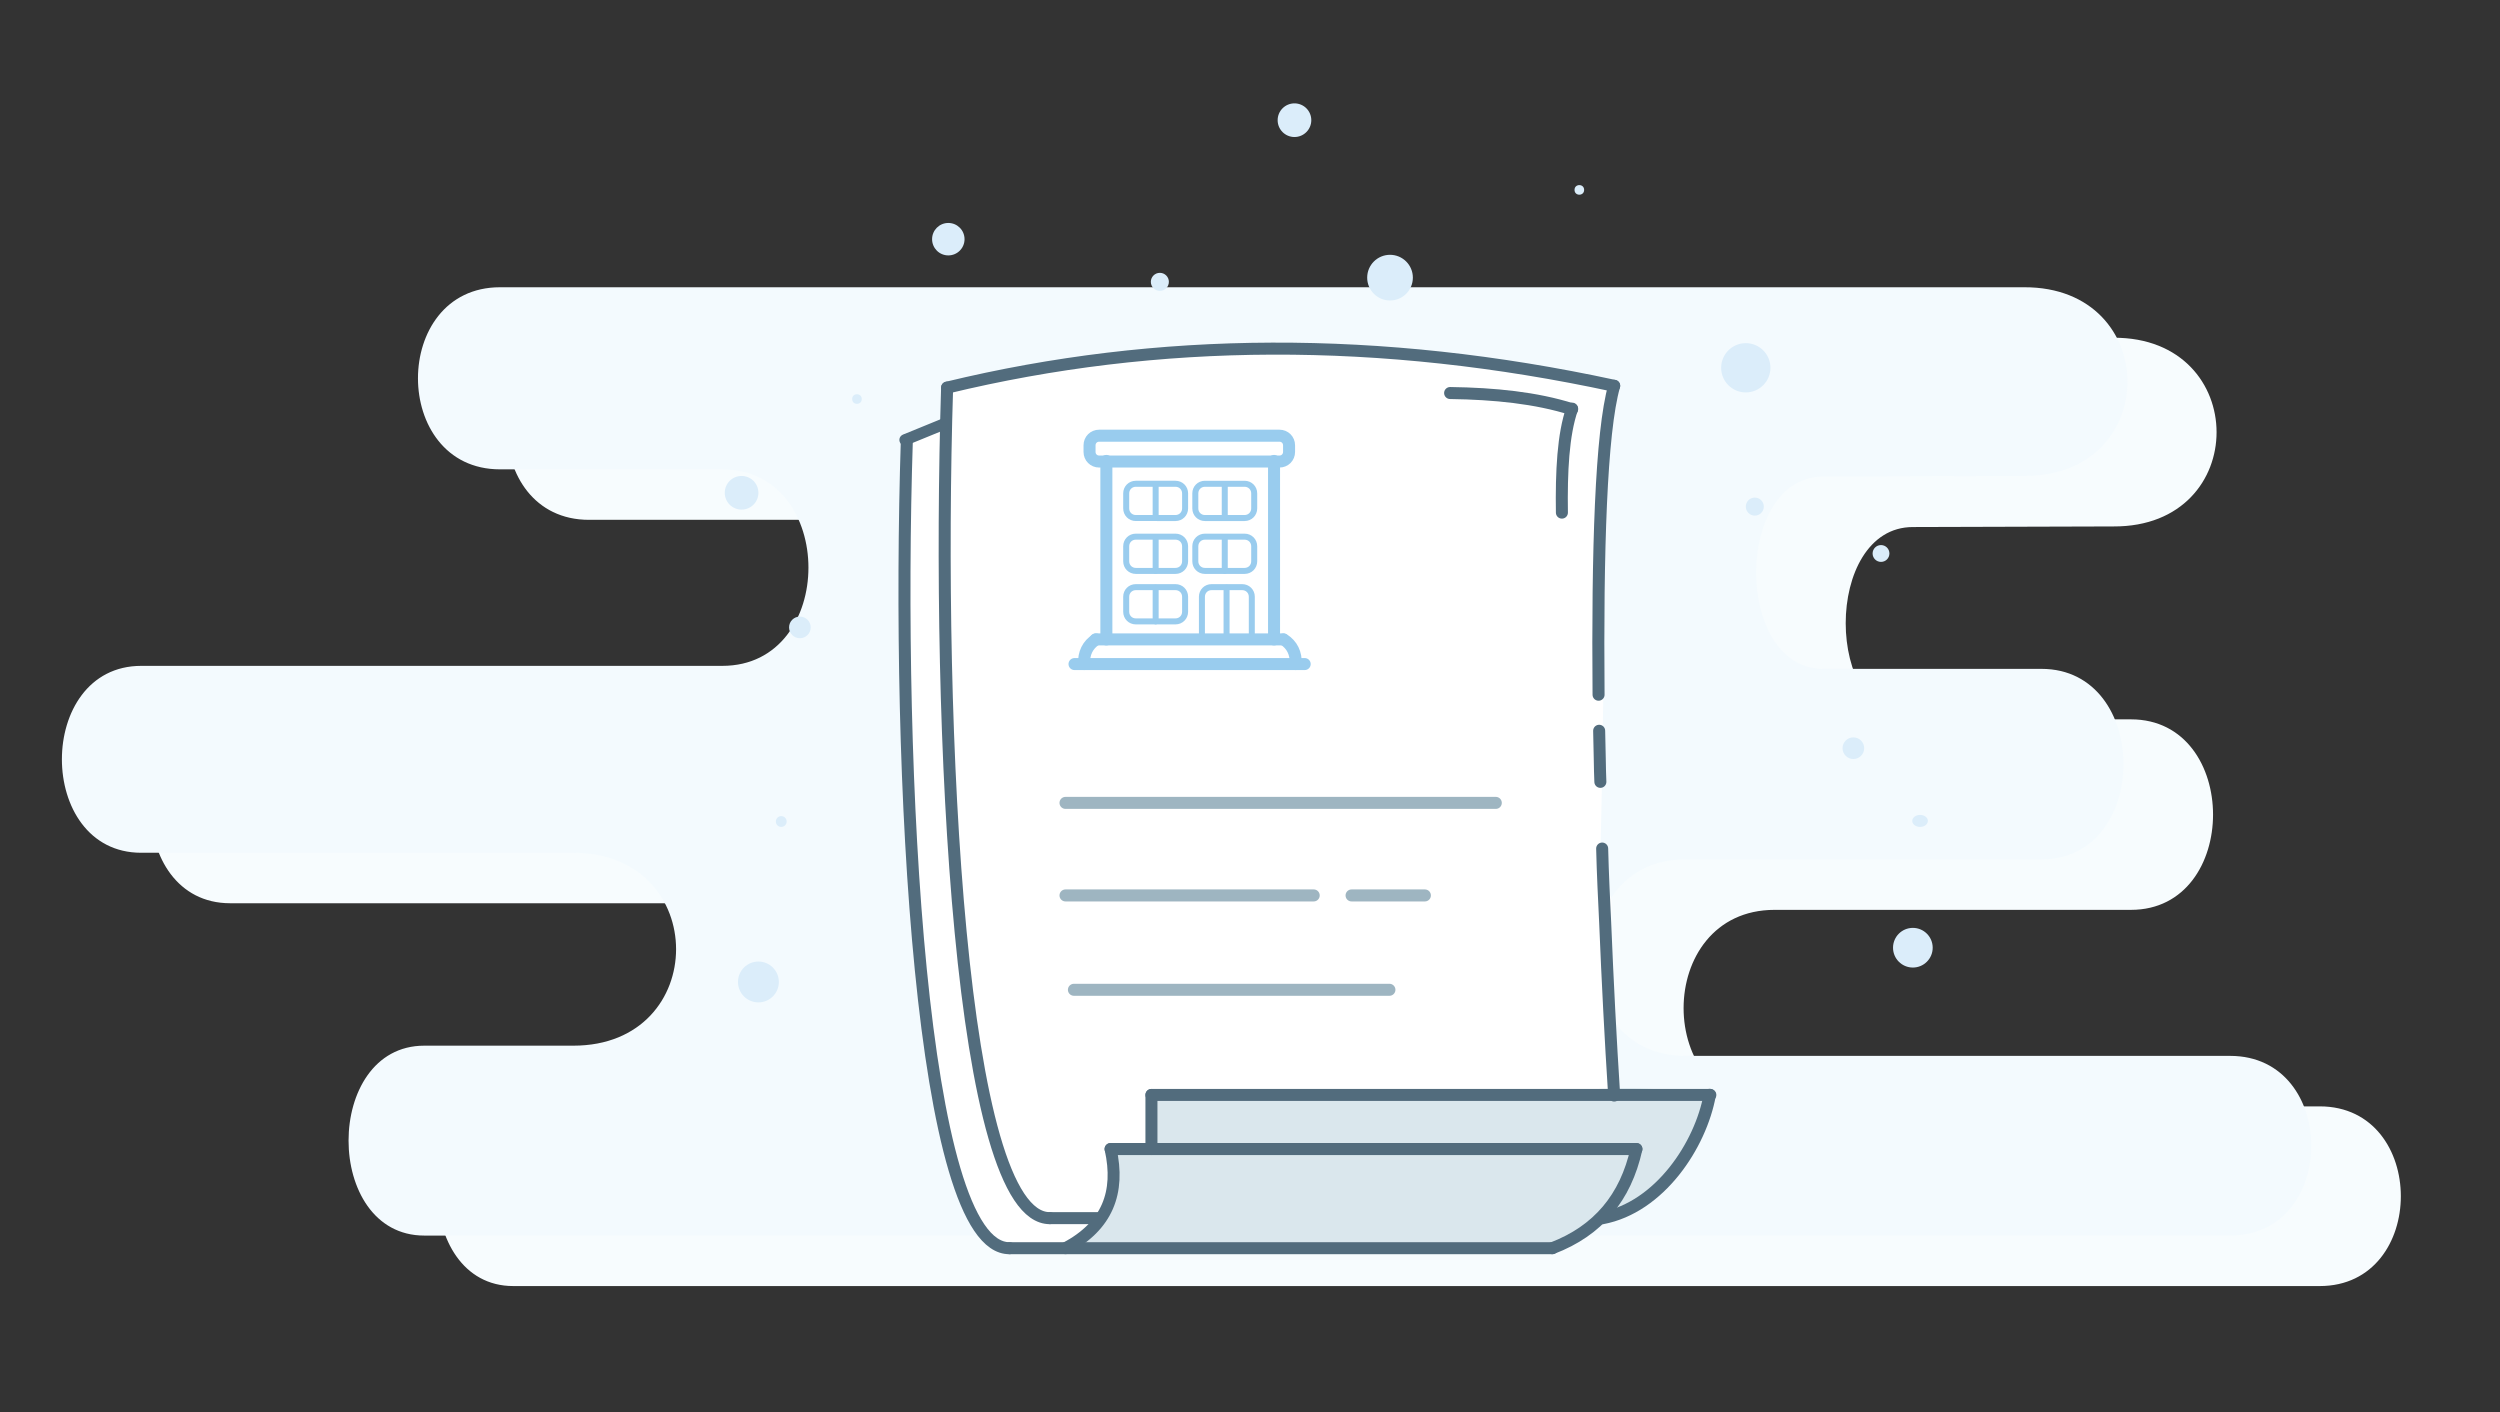 <?xml version="1.0" encoding="utf-8"?>
<!-- Generator: Adobe Illustrator 17.1.0, SVG Export Plug-In . SVG Version: 6.00 Build 0)  -->
<!DOCTYPE svg PUBLIC "-//W3C//DTD SVG 1.1//EN" "http://www.w3.org/Graphics/SVG/1.1/DTD/svg11.dtd">
<svg version="1.1" id="Слой_1" xmlns="http://www.w3.org/2000/svg" xmlns:xlink="http://www.w3.org/1999/xlink" x="0px" y="0px"
	 width="416px" height="235px" viewBox="0 0 416 235" enable-background="new 0 0 416 235" xml:space="preserve">
<rect x="0" y="0" width="416" height="235" fill="#333333" stroke="none"/>
<path fill="#F7FCFE" d="M351.7,56.2H98c-18.2,0-18.2,30.3,0,30.3h37c19.1,0,19.1,32.7,0,32.7H38.3c-17.6,0-17.6,31.1,0,31.1h71.9
	c22.8,0,22.8,32.1,0,32.1H85.4c-16.8,0-16.8,31.6,0,31.6H386c18,0,18-29.9,0-29.9h-90.7c-20.2,0-20.2-32.7,0-32.7h59.3
	c18.2,0,18.2-31.7,0-31.7h-36.3c-14.9,0-14.9-32,0-32c0,0,33.3-0.1,33.4-0.1C374.6,87.7,374.5,56.1,351.7,56.2z"/>
<path fill="#F3FAFE" d="M336.8,47.8H83.2c-18.2,0-18.2,30.3,0,30.3h37c19.1,0,19.1,32.7,0,32.7H23.5c-17.6,0-17.6,31.1,0,31.1h71.9
	c22.8,0,22.8,32.1,0,32.1H70.6c-16.8,0-16.8,31.6,0,31.6h300.5c18,0,18-29.9,0-29.9h-90.7c-20.2,0-20.2-32.7,0-32.7h59.3
	c18.2,0,18.2-31.7,0-31.7h-36.3c-14.9,0-14.9-32,0-32c0,0,33.3-0.1,33.4-0.1C359.8,79.3,359.7,47.7,336.8,47.8z"/>
<circle fill="#DBEDFA" cx="157.8" cy="39.8" r="2.7"/>
<circle fill="#DBEDFA" cx="193" cy="46.9" r="1.5"/>
<circle fill="#DBEDFA" cx="231.3" cy="46.2" r="3.8"/>
<circle fill="#DBEDFA" cx="262.8" cy="31.6" r="0.8"/>
<circle fill="#DBEDFA" cx="215.4" cy="20" r="2.8"/>
<circle fill="#DBEDFA" cx="290.5" cy="61.2" r="4.1"/>
<circle fill="#DBEDFA" cx="292" cy="84.3" r="1.5"/>
<circle fill="#DBEDFA" cx="313" cy="92.1" r="1.4"/>
<circle fill="#DBEDFA" cx="308.4" cy="124.5" r="1.8"/>
<ellipse fill="#DBEDFA" cx="319.5" cy="136.6" rx="1.3" ry="1"/>
<circle fill="#DBEDFA" cx="318.3" cy="157.7" r="3.3"/>
<circle fill="#DBEDFA" cx="126.2" cy="163.4" r="3.4"/>
<circle fill="#DBEDFA" cx="130" cy="136.7" r="0.9"/>
<circle fill="#DBEDFA" cx="133.1" cy="104.4" r="1.8"/>
<circle fill="#DBEDFA" cx="123.4" cy="82" r="2.8"/>
<circle fill="#DBEDFA" cx="142.6" cy="66.4" r="0.8"/>
<path fill="#FFFFFF" d="M268.3,179.4c-0.3-1.3-0.6-2.5-0.9-3.8c0.1-0.3,0.1-0.7,0.1-1c0.2-8,0.4-16.1,0.7-24.1
	c0-1.7-0.9-2.9-2.3-3.7c0.2-1.4,0.4-2.9,0.4-4.5c0.5-19.5,0.6-39,0.9-58.5c0.1-4.5,0.7-9.3-0.2-13.4c0.4-0.7,0.8-1.4,1.1-2.3
	c1.3-4-2.2-5-5.3-4.5c-1.1-0.7-2.4-1.4-4.1-1.8c-8.9-2.4-19-2.6-28.2-3.1c-19.4-1.1-39,0-58.2,3c-0.8,0.1-1.6,0.3-2.4,0.5
	c-3.7-0.5-7.6,0.2-10.6,2.4c-1.9,1.4-2.7,3.3-2.2,5c-0.1,0.2-0.2,0.4-0.3,0.5c-0.2,0.3-0.3,0.6-0.4,0.7c-1,0.4-2,0.9-2.9,1.6
	c-0.2,0-0.3,0-0.5,0c-0.8,0.1-2.5,0.6-2.3,1.7l0.2,1.8c0,0.2,0.1,0.4,0.3,0.6c0,0,0,0.1,0,0.1c0.2,3.9,0.1,7.8-0.5,11.6
	c-0.1,0.7-0.1,1.3,0,1.8c-0.6,4.8-0.7,9.5-0.4,14.3c0.3,5.6,0.9,11.1,0,16.6c-0.2,0.6-0.3,1.2-0.2,1.8c0,0.5,0.1,1,0.2,1.5
	c0.8,4.7,1.4,9.3,1.9,14c-0.1,0.3-0.1,0.7-0.1,1c-0.1,3.3,0.2,6.5,0.9,9.7c-0.1,2.2,0.1,4.3,0.5,6.5c-0.3,0.6-0.4,1.3-0.4,2
	c0.4,8.5,1.4,16.9,3.3,25.2c1.3,5.9,2.6,13.7,6,19.2c0.1,1.7,1.5,3.2,3.3,4c0.4,0.2,0.8,0.4,1.2,0.6c3.2,1.5,7.3,1.3,10.7,0.2
	c3.1-0.3,6.4-1.2,8.4-3.6c0.7-0.9,1-1.7,1-2.5c3.3-1,6.7-2.2,9-4.1c1.7-1.5,2.9-2.7,3.9-4.7c0.1-0.9,0.2-1.8,0.3-2.7
	c0.1-0.6,0.1-1,0.1-1.4c2.1-0.5,4-1.4,5.2-2.9c17.7,1.8,35.5,2.3,53.4,1.3C261.7,186,269.3,183.6,268.3,179.4z"/>
<path fill="#DAE7ED" d="M270.4,190.9c-2,0-3.9,0.1-5.9,0.1c-0.6-0.1-1.1-0.2-1.7-0.2c-6.9-0.2-13.9,0.2-20.8,0.5
	c-15.9,0.3-31.9,0.5-47.8,0.8c-1.4-0.2-2.9-0.5-4.3-0.9c-2.3-0.6-5.9,1.5-4.7,3c0.2,4.8-1.5,8.9-5.1,12c-0.8,0.7,0,1.4,0.8,1.4l3,0
	c0.6,0.4,1.3,0.6,1.9,0.6l49.6-0.2c3.6,0,7.8,0.1,12.1-0.2c5,0,10.1-0.3,14.7-2.4c5.2-2.5,8.6-7.9,9.4-13.4
	C271.7,191.2,271,190.9,270.4,190.9z"/>
<path fill="#DAE7ED" d="M283.1,181.3c-2.1,0-4.2,0.1-6.3,0.1c-0.6-0.1-1.2-0.2-1.9-0.2c-7.3-0.3-14.8,0.3-22.2,0.7
	c-17,0.3-34.1,0.6-51.1,1c-1.5-0.3-3.1-0.6-4.6-1.1c-2.5-0.8-6.3,1.9-5,3.7c0.2,6-1.6,11.1-5.5,15c-0.8,0.9,0,1.7,0.9,1.7l3.2,0
	c0.6,0.5,1.4,0.7,2.1,0.7l53-0.2c3.8,0,8.3,0.1,12.9-0.3c5.4,0,10.8-0.3,15.7-3c5.6-3.1,9.1-9.8,10-16.8
	C284.4,181.7,283.7,181.3,283.1,181.3z"/>
<path fill="none" stroke="#526C7D" stroke-width="2" stroke-linecap="round" stroke-linejoin="round" stroke-miterlimit="10" d="
	M157.6,64.5c35.1-8.5,72.1-8.7,111-0.3"/>
<path fill="none" stroke="#526C7D" stroke-width="2" stroke-linecap="round" stroke-linejoin="round" stroke-miterlimit="10" d="
	M266.6,141.2c0.1,4.1,0.3,8.2,0.5,12.3c0.4,9.7,0.9,19.5,1.5,28.8"/>
<path fill="none" stroke="#526C7D" stroke-width="2" stroke-linecap="round" stroke-linejoin="round" stroke-miterlimit="10" d="
	M266.1,121.6c0.1,3.2,0.1,6.3,0.2,8.5"/>
<path fill="none" stroke="#526C7D" stroke-width="2" stroke-linecap="round" stroke-linejoin="round" stroke-miterlimit="10" d="
	M268.6,64.2c-2.2,7.7-2.8,27.6-2.6,51.4"/>
<line fill="none" stroke="#526C7D" stroke-width="2" stroke-linecap="round" stroke-linejoin="round" stroke-miterlimit="10" x1="191.6" y1="182.2" x2="284.6" y2="182.2"/>
<line fill="none" stroke="#526C7D" stroke-width="2" stroke-linecap="round" stroke-linejoin="round" stroke-miterlimit="10" x1="191.6" y1="182.2" x2="191.6" y2="191.2"/>
<line fill="none" stroke="#526C7D" stroke-width="2" stroke-linecap="round" stroke-linejoin="round" stroke-miterlimit="10" x1="184.8" y1="191.2" x2="272.3" y2="191.2"/>
<line fill="none" stroke="#526C7D" stroke-width="2" stroke-linecap="round" stroke-linejoin="round" stroke-miterlimit="10" x1="258.3" y1="207.7" x2="168" y2="207.7"/>
<path fill="none" stroke="#526C7D" stroke-width="1.99" stroke-linecap="round" stroke-linejoin="round" stroke-miterlimit="10" d="
	M272.3,191.2c-1.8,8.1-6.4,13.6-14,16.5"/>
<path fill="none" stroke="#526C7D" stroke-width="2" stroke-linecap="round" stroke-linejoin="round" stroke-miterlimit="10" d="
	M157.6,64.5c-1.8,57.2,2.1,138.3,17.1,138.2"/>
<path fill="none" stroke="#526C7D" stroke-width="2" stroke-linecap="round" stroke-linejoin="round" stroke-miterlimit="10" d="
	M150.9,73.2c-1.8,55.6,2.3,134.7,17.1,134.5"/>
<line fill="none" stroke="#526C7D" stroke-width="2" stroke-linecap="round" stroke-linejoin="round" stroke-miterlimit="10" x1="174.7" y1="202.7" x2="182.7" y2="202.7"/>
<path fill="none" stroke="#526C7D" stroke-width="1.988" stroke-linecap="round" stroke-linejoin="round" stroke-miterlimit="10" d="
	M184.8,191.2c1.6,7.2-0.5,12.8-7.5,16.5"/>
<path fill="none" stroke="#526C7D" stroke-width="2.045" stroke-linecap="round" stroke-linejoin="round" stroke-miterlimit="10" d="
	M266.6,202.7c9.6-1.8,16.4-12.2,17.9-20.5"/>
<line fill="none" stroke="#526C7D" stroke-width="1.888" stroke-linecap="round" stroke-linejoin="round" stroke-miterlimit="10" x1="157.2" y1="70.5" x2="150.6" y2="73.2"/>
<line fill="none" stroke="#9EB5C1" stroke-width="2" stroke-linecap="round" stroke-linejoin="round" stroke-miterlimit="10" x1="178.7" y1="164.7" x2="231.2" y2="164.7"/>
<line fill="none" stroke="#9EB5C1" stroke-width="2" stroke-linecap="round" stroke-linejoin="round" stroke-miterlimit="10" x1="177.3" y1="149" x2="218.6" y2="149"/>
<line fill="none" stroke="#9EB5C1" stroke-width="2" stroke-linecap="round" stroke-linejoin="round" stroke-miterlimit="10" x1="224.9" y1="149" x2="237.1" y2="149"/>
<line fill="none" stroke="#9EB5C1" stroke-width="2" stroke-linecap="round" stroke-linejoin="round" stroke-miterlimit="10" x1="177.3" y1="133.6" x2="248.9" y2="133.6"/>
<path fill="none" stroke="#526C7D" stroke-width="2" stroke-linecap="round" stroke-linejoin="round" stroke-miterlimit="10" d="
	M241.3,65.4c7.4,0.1,14.3,0.8,20.3,2.7"/>
<path fill="none" stroke="#526C7D" stroke-width="2" stroke-linecap="round" stroke-linejoin="round" stroke-miterlimit="10" d="
	M261.6,68c-1.5,4.3-1.8,10.5-1.7,17.3"/>
<path fill="none" stroke="#99CCEE" stroke-width="2" stroke-linecap="round" stroke-linejoin="round" stroke-miterlimit="10" d="
	M214.5,75.2c0,0.9-0.7,1.6-1.6,1.6h-30c-0.9,0-1.6-0.7-1.6-1.6v-1.1c0-0.9,0.7-1.6,1.6-1.6h30c0.9,0,1.6,0.7,1.6,1.6V75.2z"/>
<line fill="none" stroke="#99CCEE" stroke-width="2" stroke-linecap="round" stroke-linejoin="round" stroke-miterlimit="10" x1="184.1" y1="76.7" x2="184.1" y2="106.4"/>
<line fill="none" stroke="#99CCEE" stroke-width="2" stroke-linecap="round" stroke-linejoin="round" stroke-miterlimit="10" x1="212" y1="76.7" x2="212" y2="106.4"/>
<line fill="none" stroke="#99CCEE" stroke-width="2" stroke-linecap="round" stroke-linejoin="round" stroke-miterlimit="10" x1="182.3" y1="106.4" x2="213.5" y2="106.4"/>
<line fill="none" stroke="#99CCEE" stroke-width="2" stroke-linecap="round" stroke-linejoin="round" stroke-miterlimit="10" x1="178.8" y1="110.5" x2="217.1" y2="110.5"/>
<path fill="none" stroke="#99CCEE" stroke-width="2" stroke-linecap="round" stroke-linejoin="round" stroke-miterlimit="10" d="
	M213.6,106.4c1.4,0.9,2.1,2.3,2,4.1"/>
<path fill="none" stroke="#99CCEE" stroke-width="2" stroke-linecap="round" stroke-linejoin="round" stroke-miterlimit="10" d="
	M182.4,106.4c-1.4,0.9-2.1,2.3-2,4.1"/>
<path fill="none" stroke="#99CCEE" stroke-linecap="round" stroke-linejoin="round" stroke-miterlimit="10" d="M197.2,84.6
	c0,0.9-0.7,1.6-1.6,1.6H189c-0.9,0-1.6-0.7-1.6-1.6v-2.5c0-0.9,0.7-1.6,1.6-1.6h6.6c0.9,0,1.6,0.7,1.6,1.6V84.6z"/>
<line fill="none" stroke="#99CCEE" stroke-linecap="round" stroke-linejoin="round" stroke-miterlimit="10" x1="192.3" y1="80.6" x2="192.3" y2="86.2"/>
<path fill="none" stroke="#99CCEE" stroke-linecap="round" stroke-linejoin="round" stroke-miterlimit="10" d="M208.7,84.6
	c0,0.9-0.7,1.6-1.6,1.6h-6.6c-0.9,0-1.6-0.7-1.6-1.6v-2.5c0-0.9,0.7-1.6,1.6-1.6h6.6c0.9,0,1.6,0.7,1.6,1.6V84.6z"/>
<line fill="none" stroke="#99CCEE" stroke-linecap="round" stroke-linejoin="round" stroke-miterlimit="10" x1="203.8" y1="80.6" x2="203.8" y2="86.2"/>
<path fill="none" stroke="#99CCEE" stroke-linecap="round" stroke-linejoin="round" stroke-miterlimit="10" d="M197.2,93.4
	c0,0.9-0.7,1.6-1.6,1.6H189c-0.9,0-1.6-0.7-1.6-1.6v-2.5c0-0.9,0.7-1.6,1.6-1.6h6.6c0.9,0,1.6,0.7,1.6,1.6V93.4z"/>
<line fill="none" stroke="#99CCEE" stroke-linecap="round" stroke-linejoin="round" stroke-miterlimit="10" x1="192.3" y1="89.4" x2="192.3" y2="95"/>
<path fill="none" stroke="#99CCEE" stroke-linecap="round" stroke-linejoin="round" stroke-miterlimit="10" d="M197.2,101.8
	c0,0.9-0.7,1.6-1.6,1.6H189c-0.9,0-1.6-0.7-1.6-1.6v-2.5c0-0.9,0.7-1.6,1.6-1.6h6.6c0.9,0,1.6,0.7,1.6,1.6V101.8z"/>
<line fill="none" stroke="#99CCEE" stroke-linecap="round" stroke-linejoin="round" stroke-miterlimit="10" x1="192.3" y1="97.8" x2="192.3" y2="103.4"/>
<path fill="none" stroke="#99CCEE" stroke-linecap="round" stroke-linejoin="round" stroke-miterlimit="10" d="M208.7,93.4
	c0,0.9-0.7,1.6-1.6,1.6h-6.6c-0.9,0-1.6-0.7-1.6-1.6v-2.5c0-0.9,0.7-1.6,1.6-1.6h6.6c0.9,0,1.6,0.7,1.6,1.6V93.4z"/>
<line fill="none" stroke="#99CCEE" stroke-linecap="round" stroke-linejoin="round" stroke-miterlimit="10" x1="203.8" y1="89.4" x2="203.8" y2="95"/>
<path fill="none" stroke="#99CCEE" stroke-linecap="round" stroke-linejoin="round" stroke-miterlimit="10" d="M208.2,106.4H200
	v-7.1c0-0.9,0.7-1.6,1.6-1.6h5.1c0.9,0,1.6,0.7,1.6,1.6V106.4z"/>
<line fill="none" stroke="#99CCEE" stroke-linecap="round" stroke-linejoin="round" stroke-miterlimit="10" x1="204.1" y1="97.8" x2="204.1" y2="106.4"/>
</svg>

